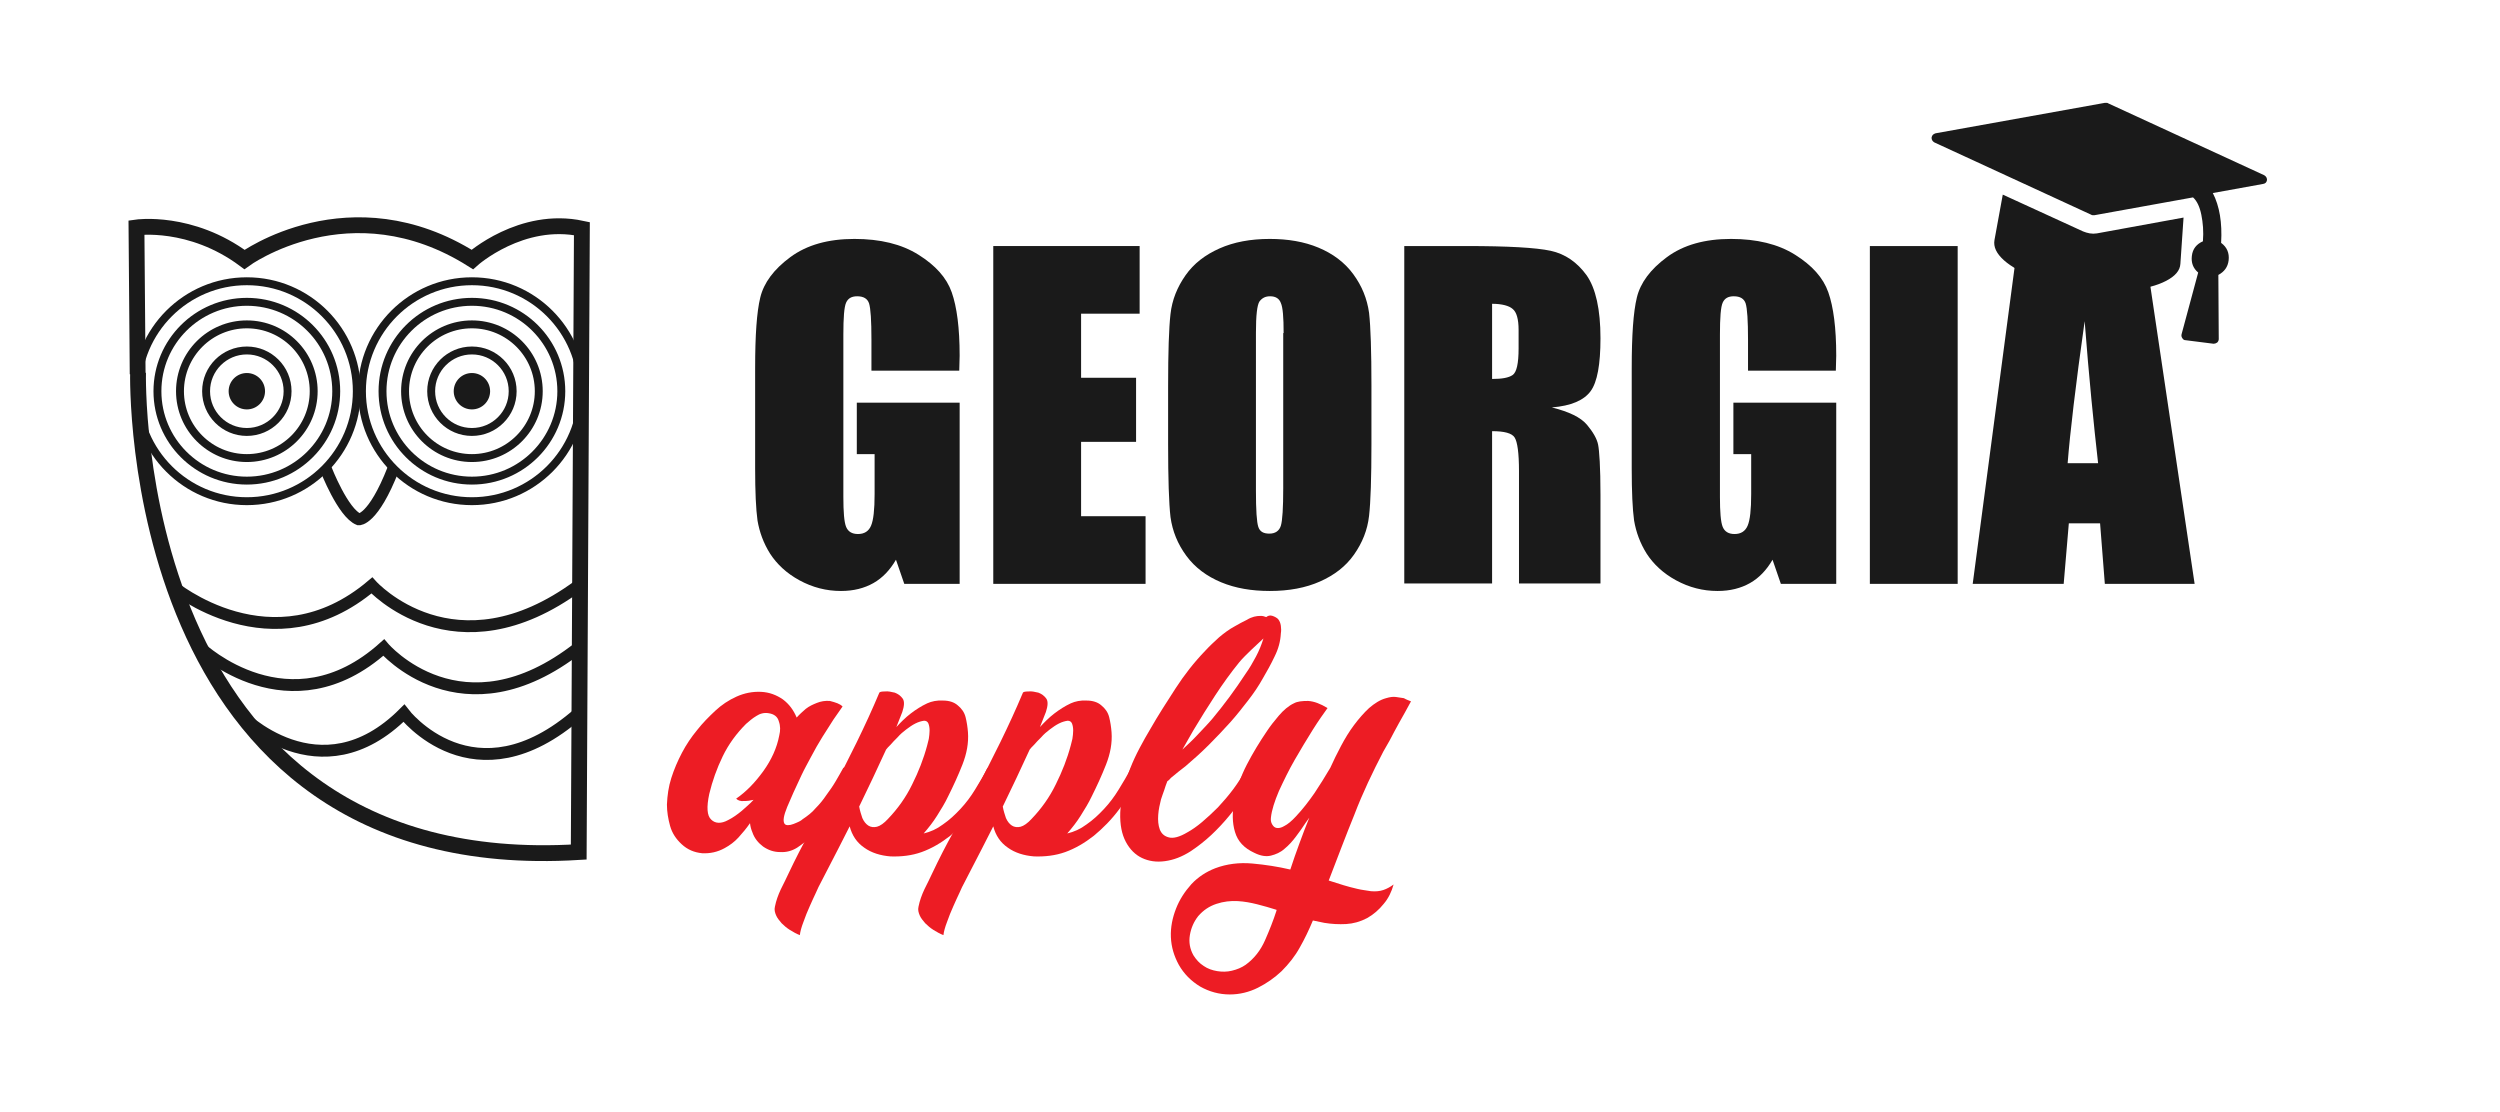 <?xml version="1.0" encoding="utf-8"?>
<!-- Generator: Adobe Illustrator 20.1.0, SVG Export Plug-In . SVG Version: 6.00 Build 0)  -->
<svg version="1.1" id="Layer_1" xmlns="http://www.w3.org/2000/svg" xmlns:xlink="http://www.w3.org/1999/xlink" x="0px" y="0px"
	 viewBox="0 0 632 281" style="enable-background:new 0 0 632 281;" xml:space="preserve">
<style type="text/css">
	.st0{fill:none;stroke:#1A1A1A;stroke-width:2;stroke-miterlimit:10;}
	.st1{fill:#1A1A1A;}
	.st2{fill:none;stroke:#1A1A1A;stroke-width:3;stroke-miterlimit:10;}
	.st3{fill:none;stroke:#1A1A1A;stroke-width:4;stroke-miterlimit:10;}
	.st4{fill:#ED1C24;}
</style>
<circle class="st0" cx="62.4" cy="98.9" r="10.3"/>
<circle class="st0" cx="62.4" cy="98.9" r="16.9"/>
<circle class="st0" cx="62.4" cy="98.9" r="22.6"/>
<circle class="st0" cx="62.4" cy="98.9" r="27.8"/>
<circle class="st0" cx="119.3" cy="98.9" r="10.3"/>
<circle class="st0" cx="119.3" cy="98.9" r="16.9"/>
<circle class="st0" cx="119.3" cy="98.9" r="22.6"/>
<circle class="st0" cx="119.3" cy="98.9" r="27.8"/>
<circle class="st1" cx="62.4" cy="98.9" r="4.6"/>
<circle class="st1" cx="119.3" cy="98.9" r="4.6"/>
<path class="st2" d="M43.5,148.1c0,0,25.3,21.2,50.5-0.1c0,0,20.9,23.2,52.3,0"/>
<path class="st2" d="M50.7,163.8c0,0,22.5,21.2,46.3-0.1c0,0,19.7,23.2,49.3,0"/>
<path class="st2" d="M60.5,180.4c0,0,20.3,21.2,41.6-0.1c0,0,17.7,23.2,44.2,0"/>
<path class="st2" d="M82.4,118.6c0,0,4.3,11.1,8.3,12.7c0,0,3.6,0.3,8.7-12.7"/>
<path class="st3" d="M34.8,94.6l-0.3-37.1c0,0,13.7-2,27.3,8.1c0,0,26.7-19.5,57.6,0c0,0,12.4-11.1,27.7-7.8l-0.8,157.6
	C31.6,222.4,34.9,94.2,34.9,94.2"/>
<g>
	<path class="st1" d="M242.5,93.7h-22.2v-7.8c0-4.9-0.2-7.9-0.6-9.2c-0.4-1.2-1.4-1.8-3-1.8c-1.4,0-2.3,0.5-2.8,1.6
		s-0.7,3.8-0.7,8.1v41c0,3.8,0.2,6.4,0.7,7.6c0.5,1.2,1.5,1.8,3,1.8c1.6,0,2.7-0.7,3.3-2.1s0.9-4,0.9-8v-10.1h-4.5v-13h26v45.8h-14
		l-2.1-6.1c-1.5,2.6-3.4,4.6-5.7,5.9c-2.3,1.3-5,2-8.2,2c-3.7,0-7.2-0.9-10.5-2.7s-5.7-4.1-7.4-6.7c-1.7-2.7-2.7-5.5-3.2-8.4
		c-0.4-2.9-0.6-7.3-0.6-13.2V93c0-8.2,0.4-14.1,1.3-17.8c0.9-3.7,3.4-7.1,7.6-10.2s9.6-4.6,16.2-4.6c6.5,0,11.9,1.3,16.2,4
		c4.3,2.7,7.1,5.8,8.4,9.5s2,9,2,16L242.5,93.7L242.5,93.7z"/>
	<path class="st1" d="M251.1,62.2h37v17.1h-14.8v16.2h13.9v16.2h-13.9v18.8h16.3v17.1h-38.5V62.2z"/>
	<path class="st1" d="M346.7,112.2c0,8.6-0.2,14.7-0.6,18.2c-0.4,3.6-1.7,6.8-3.8,9.8c-2.1,3-5,5.2-8.6,6.8s-7.8,2.4-12.7,2.4
		c-4.6,0-8.7-0.7-12.3-2.2s-6.6-3.7-8.8-6.7c-2.2-3-3.5-6.2-4-9.8c-0.4-3.5-0.6-9.7-0.6-18.5V97.6c0-8.6,0.2-14.7,0.6-18.2
		c0.4-3.6,1.7-6.8,3.8-9.8c2.1-3,5-5.2,8.6-6.8c3.6-1.6,7.8-2.4,12.7-2.4c4.6,0,8.7,0.7,12.3,2.2c3.6,1.5,6.6,3.7,8.8,6.7
		c2.2,3,3.5,6.2,4,9.8c0.4,3.5,0.6,9.7,0.6,18.5V112.2z M324.5,84.2c0-4-0.2-6.5-0.7-7.6c-0.4-1.1-1.3-1.7-2.7-1.7
		c-1.2,0-2,0.4-2.7,1.3c-0.6,0.9-0.9,3.5-0.9,7.9V124c0,5,0.2,8,0.6,9.2s1.3,1.7,2.8,1.7s2.5-0.7,2.9-2s0.6-4.5,0.6-9.5V84.2H324.5z
		"/>
	<path class="st1" d="M355,62.2h15.7c10.5,0,17.6,0.4,21.3,1.2c3.7,0.8,6.7,2.9,9.1,6.2c2.3,3.3,3.5,8.6,3.5,15.9
		c0,6.6-0.8,11.1-2.5,13.4c-1.7,2.3-4.9,3.7-9.8,4.1c4.4,1.1,7.3,2.5,8.9,4.4c1.5,1.8,2.5,3.5,2.8,5s0.6,5.7,0.6,12.6v22.5H384
		v-28.4c0-4.6-0.4-7.4-1.1-8.5s-2.6-1.6-5.7-1.6v38.5H355V62.2z M377.2,76.8v19c2.5,0,4.2-0.3,5.2-1s1.5-2.9,1.5-6.7v-4.7
		c0-2.7-0.5-4.5-1.5-5.3C381.5,77.3,379.7,76.8,377.2,76.8z"/>
	<path class="st1" d="M464.1,93.7h-22.2v-7.8c0-4.9-0.2-7.9-0.6-9.2c-0.4-1.2-1.4-1.8-3-1.8c-1.4,0-2.3,0.5-2.8,1.6
		s-0.7,3.8-0.7,8.1v41c0,3.8,0.2,6.4,0.7,7.6s1.5,1.8,3,1.8c1.6,0,2.7-0.7,3.3-2.1s0.9-4,0.9-8v-10.1h-4.5v-13h26v45.8h-14l-2.1-6.1
		c-1.5,2.6-3.4,4.6-5.7,5.9s-5,2-8.2,2c-3.7,0-7.2-0.9-10.5-2.7s-5.7-4.1-7.4-6.7c-1.7-2.7-2.7-5.5-3.2-8.4
		c-0.4-2.9-0.6-7.3-0.6-13.2V93c0-8.2,0.4-14.1,1.3-17.8s3.4-7.1,7.6-10.2s9.6-4.6,16.2-4.6c6.5,0,11.9,1.3,16.2,4s7.1,5.8,8.4,9.5
		c1.3,3.7,2,9,2,16L464.1,93.7L464.1,93.7z"/>
	<path class="st1" d="M494.9,62.2v85.4h-22.2V62.2C472.7,62.2,494.9,62.2,494.9,62.2z"/>
	<path class="st1" d="M542.1,62.2l12.7,85.4h-22.7l-1.2-15.3H523l-1.3,15.3h-23L510,62.2C510,62.2,542.1,62.2,542.1,62.2z
		 M530.4,117.1c-1.1-9.7-2.3-21.6-3.4-35.9c-2.3,16.3-3.7,28.3-4.3,35.9H530.4z"/>
</g>
<g>
	<path class="st4" d="M213,178.6c-0.6,0.9-1.4,2-2.3,3.3c-0.9,1.4-1.8,2.8-2.8,4.4c-1,1.6-1.9,3.2-2.8,4.9s-1.8,3.3-2.5,4.8
		c-1.5,3.2-2.7,5.8-3.6,8s-1.1,3.5-0.7,4.2c0.2,0.3,0.5,0.4,0.9,0.4s0.9-0.1,1.4-0.3s1-0.4,1.4-0.6s0.7-0.4,0.9-0.6
		c1.2-0.8,2.4-1.7,3.3-2.8c1-1,1.9-2.1,2.7-3.3c0.8-1.1,1.6-2.2,2.3-3.4c0.7-1.2,1.4-2.4,2-3.5c0.7-0.2,1.3-0.2,1.7,0
		c0.5,0.2,0.8,0.6,1,1.4c-0.8,1.5-1.6,2.9-2.3,4.3c-0.7,1.4-1.6,2.8-2.6,4.2c-0.9,1.4-1.9,2.7-2.8,3.9c-1,1.2-2.1,2.4-3.2,3.6
		c-1.1,1.1-2.3,2-3.5,2.8c-1.3,0.8-2.7,1.2-4.3,1.1c-1.6,0-3-0.5-4.3-1.4c-1.2-0.9-2.2-2.1-2.7-3.6c-0.3-0.7-0.5-1.4-0.6-2.3
		c-0.9,1.3-1.9,2.5-2.9,3.6s-2.2,2-3.5,2.7c-1.8,1-3.7,1.4-5.7,1.3c-2-0.2-3.7-0.9-5.2-2.3c-1.4-1.3-2.4-2.8-2.9-4.6
		c-0.5-1.8-0.8-3.6-0.8-5.4c0.1-2.3,0.4-4.5,1.1-6.7c0.7-2.2,1.6-4.3,2.7-6.4s2.4-4,3.8-5.7c1.4-1.8,3-3.4,4.6-4.9s3.4-2.7,5.4-3.6
		c2-0.9,4.1-1.3,6.2-1.2s3.9,0.8,5.5,1.9c1.6,1.2,2.7,2.7,3.5,4.6c0.7-0.8,1.5-1.5,2.3-2.2c0.9-0.7,1.8-1.1,2.8-1.5s2.1-0.6,3.3-0.5
		C211.3,177.6,212.3,177.9,213,178.6z M186.1,201.9c2.6-1.8,4.8-4.1,6.9-7c2-2.8,3.4-5.8,4-9c0.3-1.2,0.3-2.4-0.1-3.5
		c-0.3-1.2-1.2-1.9-2.6-2.1c-1.1-0.2-2.2,0.1-3.1,0.7c-1,0.6-1.8,1.3-2.6,2c-2.4,2.4-4.4,5.1-5.9,8.2c-1.5,3.1-2.6,6.2-3.4,9.5
		c-0.7,3.3-0.6,5.5,0.5,6.5c1,1,2.5,1.1,4.3,0.1c1.2-0.6,2.3-1.4,3.4-2.3c1-0.9,2.1-1.8,3-2.8c-0.8,0.2-1.6,0.3-2.4,0.3
		C187.1,202.6,186.5,202.3,186.1,201.9z"/>
	<path class="st4" d="M249.6,194.2c0.8-0.3,1.4-0.3,1.9-0.2c0.5,0.2,0.7,0.7,0.8,1.5c-1.7,3.3-3.6,6.3-5.6,9s-4.2,4.9-6.5,6.8
		c-2.3,1.8-4.7,3.2-7.2,4.1s-5.2,1.2-7.9,1.1c-2.5-0.2-4.8-0.9-6.6-2.2c-1.9-1.3-3.1-3.1-3.7-5.4l-2.8,5.5l-4.7,9.1
		c-0.2,0.3-0.5,1-1,2.1c-0.5,1-1,2.2-1.6,3.5s-1.1,2.6-1.6,4c-0.5,1.3-0.8,2.4-0.9,3.3c-0.8-0.3-1.7-0.8-2.5-1.3s-1.5-1.1-2.1-1.7
		c-0.6-0.7-1.1-1.3-1.4-2s-0.5-1.4-0.3-2.2c0.3-1.5,0.8-2.9,1.5-4.4c0.7-1.4,1.4-2.8,2-4.1c1.7-3.6,3.5-7.1,5.4-10.5
		c1.9-3.5,3.8-6.9,5.6-10.5c2.2-4,4.2-8.1,6.2-12.1c2-4.1,3.9-8.2,5.7-12.5c0.1-0.2,0.6-0.3,1.4-0.3c0.8-0.1,1.6,0.1,2.5,0.3
		c0.8,0.3,1.5,0.8,2,1.5s0.4,1.9-0.1,3.4l-1.5,3.8c1.1-1.2,2.3-2.4,3.6-3.4c1.3-1,2.7-1.9,4.2-2.6c1.1-0.5,2.5-0.8,4-0.7
		c1.5,0,2.8,0.4,3.7,1.2c1,0.8,1.7,1.8,2,3s0.5,2.5,0.6,3.8c0.2,2.7-0.3,5.4-1.4,8.2s-2.3,5.4-3.6,8c-0.8,1.7-1.8,3.3-2.8,4.9
		s-2.1,3-3.4,4.5c1.7-0.4,3.3-1.1,4.9-2.3c1.6-1.1,3-2.4,4.4-3.9s2.6-3.1,3.7-4.9C247.6,197.8,248.7,196,249.6,194.2z M217.2,203.9
		c0.2,1.1,0.5,2,0.8,2.9c0.4,0.9,0.9,1.5,1.5,1.9s1.4,0.5,2.2,0.3c0.8-0.2,1.8-0.9,2.8-2c2.4-2.5,4.5-5.4,6.1-8.7
		c1.6-3.2,2.9-6.5,3.8-9.9c0.1-0.3,0.2-0.9,0.4-1.6c0.1-0.7,0.2-1.4,0.2-2.1c0-0.7-0.1-1.3-0.3-1.8c-0.2-0.5-0.6-0.7-1.1-0.7
		c-0.7,0.1-1.4,0.3-2.2,0.7c-0.8,0.4-1.5,0.9-2.3,1.5s-1.5,1.2-2.2,2c-0.7,0.7-1.3,1.3-1.8,1.9c-0.2,0.2-0.4,0.4-0.6,0.6
		c-0.2,0.2-0.3,0.4-0.5,0.6l-3.3,7.1L217.2,203.9z"/>
	<path class="st4" d="M285.9,194.2c0.8-0.3,1.4-0.3,1.9-0.2c0.5,0.2,0.7,0.7,0.8,1.5c-1.7,3.3-3.6,6.3-5.6,9s-4.2,4.9-6.5,6.8
		c-2.3,1.8-4.7,3.2-7.2,4.1s-5.2,1.2-7.9,1.1c-2.5-0.2-4.8-0.9-6.6-2.2c-1.9-1.3-3.1-3.1-3.7-5.4l-2.8,5.5l-4.7,9.1
		c-0.2,0.3-0.5,1-1,2.1c-0.5,1-1,2.2-1.6,3.5s-1.1,2.6-1.6,4c-0.5,1.3-0.8,2.4-0.9,3.3c-0.8-0.3-1.7-0.8-2.5-1.3s-1.5-1.1-2.1-1.7
		c-0.6-0.7-1.1-1.3-1.4-2s-0.5-1.4-0.3-2.2c0.3-1.5,0.8-2.9,1.5-4.4c0.7-1.4,1.4-2.8,2-4.1c1.7-3.6,3.5-7.1,5.4-10.5
		c1.9-3.5,3.8-6.9,5.6-10.5c2.2-4,4.2-8.1,6.2-12.1c2-4.1,3.9-8.2,5.7-12.5c0.1-0.2,0.6-0.3,1.4-0.3c0.8-0.1,1.6,0.1,2.5,0.3
		c0.8,0.3,1.5,0.8,2,1.5s0.4,1.9-0.1,3.4l-1.5,3.8c1.1-1.2,2.3-2.4,3.6-3.4c1.3-1,2.7-1.9,4.2-2.6c1.1-0.5,2.5-0.8,4-0.7
		c1.5,0,2.8,0.4,3.7,1.2c1,0.8,1.7,1.8,2,3s0.5,2.5,0.6,3.8c0.2,2.7-0.3,5.4-1.4,8.2s-2.3,5.4-3.6,8c-0.8,1.7-1.8,3.3-2.8,4.9
		s-2.1,3-3.4,4.5c1.7-0.4,3.3-1.1,4.9-2.3c1.6-1.1,3-2.4,4.4-3.9s2.6-3.1,3.7-4.9C283.9,197.8,285,196,285.9,194.2z M253.5,203.9
		c0.2,1.1,0.5,2,0.8,2.9c0.4,0.9,0.9,1.5,1.5,1.9s1.4,0.5,2.2,0.3c0.8-0.2,1.8-0.9,2.8-2c2.4-2.5,4.5-5.4,6.1-8.7
		c1.6-3.2,2.9-6.5,3.8-9.9c0.1-0.3,0.2-0.9,0.4-1.6c0.1-0.7,0.2-1.4,0.2-2.1c0-0.7-0.1-1.3-0.3-1.8c-0.2-0.5-0.6-0.7-1.1-0.7
		c-0.7,0.1-1.4,0.3-2.2,0.7c-0.8,0.4-1.5,0.9-2.3,1.5s-1.5,1.2-2.2,2c-0.7,0.7-1.3,1.3-1.8,1.9c-0.2,0.2-0.4,0.4-0.6,0.6
		c-0.2,0.2-0.3,0.4-0.5,0.6l-3.3,7.1L253.5,203.9z"/>
	<path class="st4" d="M318.7,155.7c0.5,0,0.9,0.1,1.4,0.3c0.5-0.4,1-0.5,1.6-0.3s1.1,0.5,1.4,0.8c0.4,0.5,0.6,1,0.7,1.7
		s0.1,1.3,0,1.9c-0.1,2-0.6,3.9-1.6,5.9c-0.9,1.9-1.9,3.7-2.9,5.4c-1.1,2-2.4,3.9-3.8,5.7s-2.8,3.6-4.4,5.4c-1.8,2-3.6,3.9-5.5,5.8
		c-1.9,1.9-3.9,3.7-5.9,5.4c-0.6,0.5-1.2,0.9-1.8,1.4c-0.6,0.5-1.1,0.9-1.7,1.4c-0.2,0.1-0.3,0.3-0.5,0.5s-0.4,0.4-0.6,0.5
		c-0.3,0.8-0.6,1.6-0.8,2.3c-0.3,0.7-0.5,1.5-0.8,2.3c-0.3,1.2-0.6,2.5-0.7,3.9s0,2.6,0.4,3.7c0.4,1,1.1,1.7,2.3,2
		c1.1,0.3,2.7-0.1,4.7-1.3c1.1-0.6,2.4-1.5,3.7-2.6c1.3-1.1,2.7-2.4,4-3.7c1.3-1.4,2.6-2.9,3.8-4.5c1.2-1.6,2.3-3.3,3.1-4.9
		c0.7-0.3,1.3-0.3,1.8-0.2c0.5,0.2,0.8,0.7,0.9,1.5c-0.8,1.6-1.8,3.3-3,5.1c-1.1,1.8-2.4,3.5-3.8,5.2s-2.9,3.3-4.5,4.8
		s-3.4,2.9-5.2,4.1c-2.2,1.4-4.3,2.2-6.5,2.5s-4.1,0-5.8-0.8c-1.7-0.8-3.1-2.2-4.1-4.1s-1.5-4.3-1.4-7.4c0.1-1.9,0.3-3.7,0.8-5.6
		s1-3.7,1.7-5.5s1.5-3.5,2.4-5.2s1.8-3.3,2.7-4.8c2-3.5,4.2-6.9,6.4-10.3c2.2-3.4,4.7-6.6,7.5-9.5c1.1-1.2,2.3-2.3,3.5-3.4
		c1.2-1,2.5-2,4-2.8c1-0.6,2-1.1,3-1.6C316.5,155.9,317.6,155.7,318.7,155.7z M298.9,189.5c1.3-1.2,2.6-2.4,3.8-3.7
		c1.2-1.3,2.5-2.6,3.7-4c1.5-1.8,3-3.7,4.4-5.6c1.4-1.9,2.8-3.9,4.1-5.9c1-1.4,1.8-2.8,2.6-4.3s1.4-3,1.9-4.6c-1,1-2.1,1.9-3.1,2.9
		s-2.1,2-3,3.1c-2.2,2.7-4.2,5.5-6.1,8.4s-3.7,5.8-5.5,8.8L298.9,189.5z"/>
	<path class="st4" d="M356.7,177.3c-1.1,2-2.1,3.9-3.1,5.6c-0.8,1.5-1.6,2.9-2.3,4.3c-0.8,1.4-1.3,2.3-1.6,2.8
		c-2.7,5.2-5.2,10.4-7.3,15.9c-2.2,5.4-4.3,11-6.5,16.7l3.8,1.2c1,0.3,2.1,0.6,3.4,0.9c1.2,0.3,2.4,0.4,3.5,0.6
		c1.2,0.1,2.2,0,3.1-0.3s1.8-0.8,2.6-1.4c-0.5,1.8-1.3,3.5-2.5,4.9c-1.2,1.5-2.6,2.7-4.2,3.6c-1.7,0.9-3.5,1.4-5.3,1.5
		s-3.7,0-5.5-0.3l-2.9-0.6c-1,2.4-2.1,4.7-3.3,6.8c-1.2,2.2-2.8,4.2-4.6,6c-1.8,1.7-3.8,3.1-6,4.2s-4.6,1.7-7.1,1.7
		c-2.7,0-5.2-0.7-7.5-2c-2.3-1.4-4.1-3.2-5.4-5.5c-1.2-2.2-1.9-4.5-2-7s0.4-4.9,1.3-7.2c0.9-2.3,2.2-4.3,3.9-6.2
		c1.7-1.8,3.7-3.1,6-4c2.9-1.1,6.1-1.5,9.4-1.2s6.5,0.8,9.5,1.5h0.1c0.7-2.2,1.5-4.4,2.3-6.6s1.6-4.3,2.5-6.5l-1,1.4
		c-0.7,1.1-1.5,2.2-2.4,3.4c-0.9,1.2-1.8,2.2-2.9,3.1c-1,0.9-2.2,1.4-3.4,1.7c-1.2,0.3-2.6,0.1-4.2-0.7c-2.6-1.2-4.2-2.9-4.9-5.3
		c-0.7-2.3-0.7-4.9-0.2-7.8c0.6-3.2,1.7-6.3,3.2-9.2s3.2-5.7,5.1-8.5c0.8-1.2,1.8-2.5,3-3.9s2.5-2.5,3.8-3.1
		c0.9-0.5,2.1-0.6,3.6-0.6c1.5,0.1,3.1,0.7,4.9,1.8c-1,1.4-2.3,3.2-3.8,5.6c-1.5,2.4-3,4.9-4.5,7.5s-2.8,5.3-4,7.9
		c-1.1,2.6-1.8,4.8-2,6.6c-0.1,0.7,0,1.3,0.3,1.8s0.6,0.8,1.1,0.9s1.2,0,2-0.5c0.8-0.4,1.8-1.2,2.9-2.4c1.8-1.9,3.3-3.9,4.7-5.9
		c1.4-2.1,2.7-4.2,4-6.4c0.8-1.8,1.7-3.6,2.7-5.5s2.1-3.7,3.3-5.3c1.2-1.6,2.5-3.1,3.8-4.3c1.4-1.2,2.8-2.1,4.3-2.5
		c1-0.3,1.8-0.4,2.5-0.3c0.7,0.1,1.4,0.2,2,0.3C355.6,176.9,356.2,177.1,356.7,177.3z M314.9,243.9c2.2-1.6,3.8-3.7,4.9-6.2
		s2.1-5,2.9-7.5V230c-1.6-0.5-3.3-1-4.9-1.4s-3.2-0.7-4.9-0.8c-1.8-0.1-3.6,0.1-5.4,0.7s-3.3,1.6-4.6,3.1c-1.1,1.4-1.8,3-2.1,4.8
		c-0.3,1.8,0,3.5,0.9,5.1c0.7,1.1,1.5,2,2.6,2.7c1,0.7,2.2,1.1,3.4,1.3c1.2,0.2,2.5,0.2,3.7-0.1
		C312.7,245.1,313.9,244.6,314.9,243.9z"/>
</g>
<g>
	<path class="st1" d="M489.3,33.7l42.8-7.7c0.1,0,0.2,0,0.4,0c0.1,0,0.3,0,0.4,0.1l39.5,18.2c0.5,0.3,0.7,0.7,0.7,1.2
		c-0.1,0.6-0.4,0.9-1,1l-12.7,2.3c1.7,3.3,2.4,7.5,2.1,12.6c1.5,1.1,2.1,2.6,1.9,4.4c-0.2,1.7-1.1,2.9-2.6,3.7l0.1,16.2
		c0,0.3-0.1,0.6-0.4,0.9c-0.3,0.2-0.6,0.3-0.9,0.3l-7.1-0.9c-0.4,0-0.6-0.2-0.8-0.5s-0.3-0.6-0.2-1l4.2-15.6
		c-1.3-1.1-1.8-2.5-1.6-4.2c0.2-1.8,1.2-3,2.8-3.7c0.2-2.5,0-4.7-0.4-6.7s-1.1-3.5-2.1-4.4l-24.9,4.5c-0.1,0-0.2,0-0.4,0
		c-0.1,0-0.3,0-0.4-0.1L489,36c-0.5-0.3-0.7-0.7-0.7-1.2C488.4,34.2,488.7,33.9,489.3,33.7z M526.6,58.5c0.5,0.2,1.1,0.4,1.7,0.5
		c0.6,0.1,1.2,0.1,1.8,0l21.9-4l-0.8,11.7c-0.1,1.7-1.3,3.1-3.6,4.3c-2.3,1.2-5.3,2-9.1,2.3c-3.8,0.4-7.8,0.3-12-0.2
		c-4.3-0.5-8.2-1.5-11.7-2.8s-6.3-2.8-8.2-4.5s-2.7-3.4-2.4-5.1l2.1-11.5L526.6,58.5z"/>
</g>
</svg>
